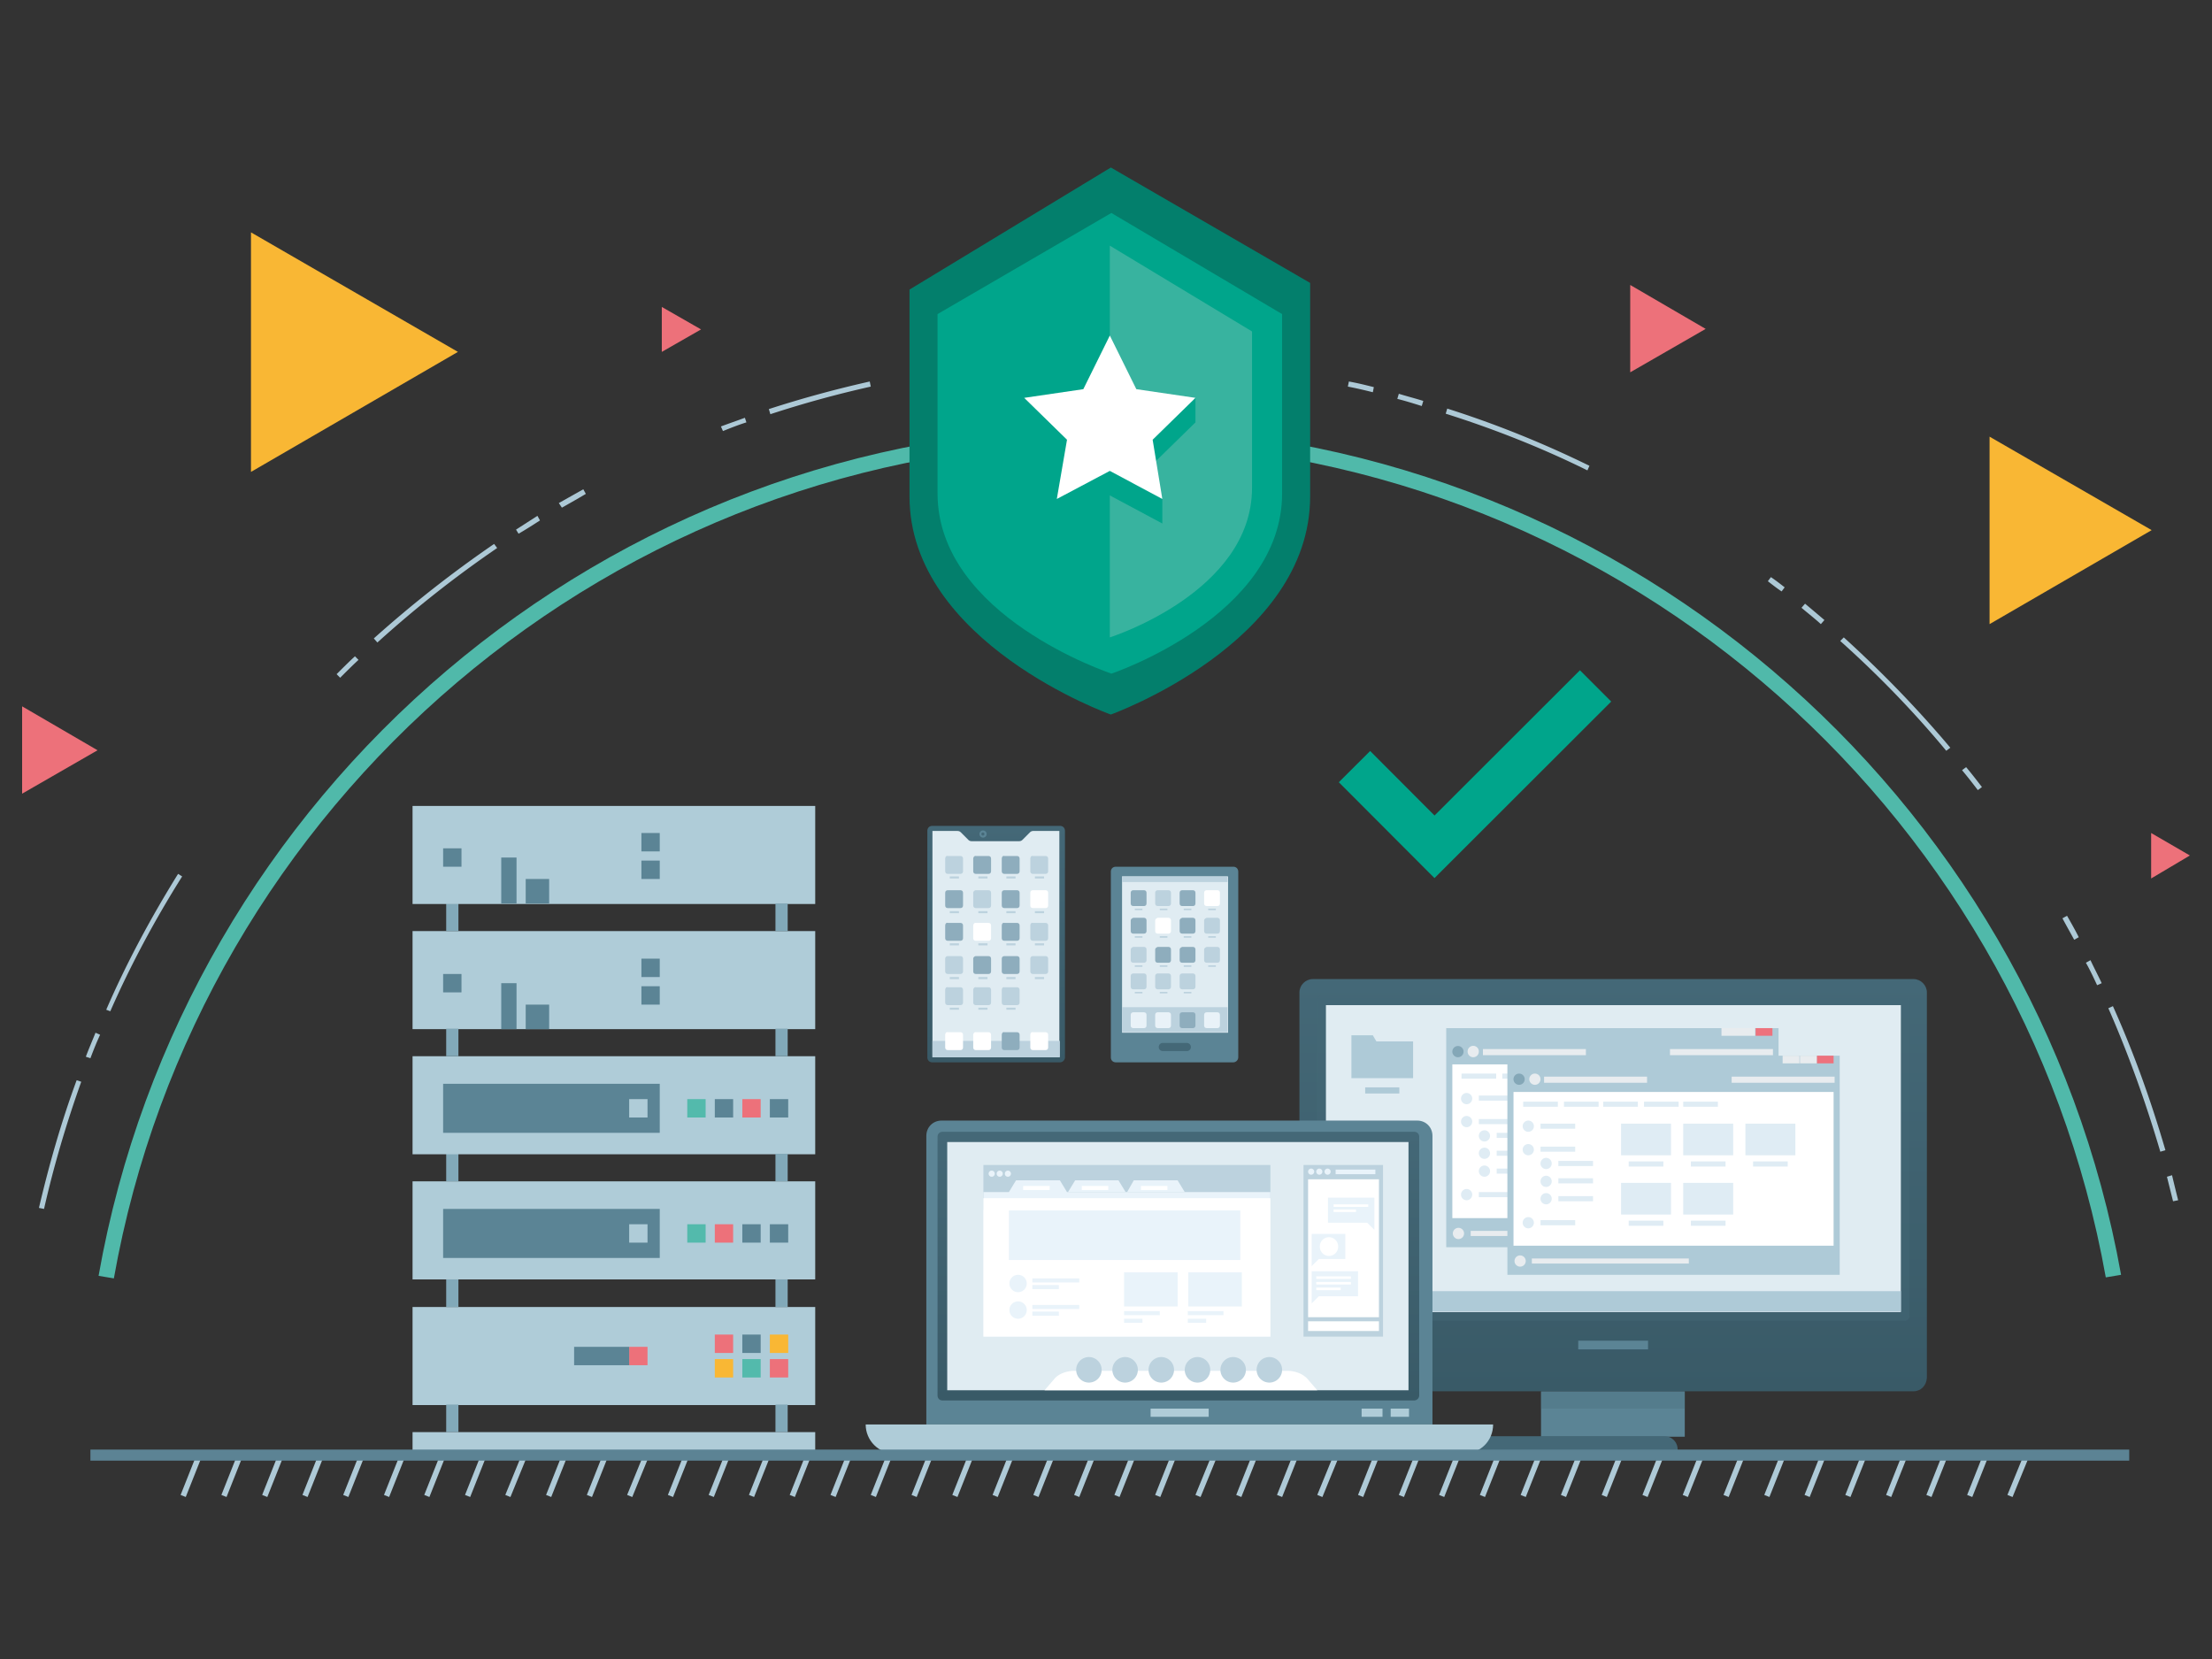 <svg width="400" height="300" viewBox="0 0 400 300" fill="none" xmlns="http://www.w3.org/2000/svg"><rect x="0" y="0" width="400" height="300" fill="#333333" stroke="none"/><g clip-path="url(#clip0)"><path d="M304.659 251.585h-25.992v8.22h25.992v-8.22z" fill="#5B8495"/><path opacity=".3" d="M304.659 251.585h-25.992v3.14h25.992v-3.14z" fill="#446877"/><path d="M303.369 262.853h-41.753v-.739c0-1.293 1.014-2.401 2.396-2.401h36.96a2.382 2.382 0 0 1 2.397 2.401v.739z" fill="#446877"/><path d="M346.044 251.585H237.375c-1.29 0-2.396-1.108-2.396-2.401v-69.732c0-1.293 1.106-2.402 2.396-2.402h108.669c1.29 0 2.396 1.109 2.396 2.402v69.732c-.092 1.385-1.106 2.401-2.396 2.401z" fill="url(#paint0_linear)"/><path opacity=".5" d="M344.477 238.839H238.942a.827.827 0 0 1-.83-.831v-57.079c0-.461.369-.831.83-.831h105.535c.461 0 .829.37.829.831V238.1c-.092.462-.461.739-.829.739z" fill="#446877"/><path d="M343.739 181.761H239.771v55.508h103.968v-55.508z" fill="#E0ECF2"/><path d="M343.739 233.482H239.771v3.694h103.968v-3.694zm-94.843-45.164l-.645-1.108h-3.871v7.758h11.152v-6.65h-6.636zm4.148 8.313h-6.175v1.108h6.175v-1.108zm-4.148 8.22l-.645-1.109h-3.871v7.851h11.152v-6.742h-6.636zm4.148 8.404h-6.175v1.109h6.175v-1.109zm68.575-27.338h-60.095v39.623h60.095v-39.623z" fill="#AECAD7"/><path d="M320.513 185.917h-3.042v1.385h3.042v-1.385z" fill="#ED727D"/><path d="M317.379 185.917h-3.042v1.385h3.042v-1.385zm-3.042 0h-3.041v1.385h3.041v-1.385z" fill="#E8ECEF"/><path d="M320.513 192.474H262.63v27.801h57.883v-27.801z" fill="#fff"/><path d="M286.778 189.703H268.16v1.108h18.618v-1.108z" fill="#E8ECEF"/><path d="M270.556 194.137h-6.267v.923h6.267v-.923zm3.134 3.971h-6.268v.924h6.268v-.924zm16.038 6.834h-6.268v.924h6.268v-.924zm1.382-6.834h-9.032v5.726h9.032v-5.726zm9.77 6.834h-6.267v.924h6.267v-.924zm1.383-6.834h-9.033v5.726h9.033v-5.726zm9.862 6.834h-6.268v.924h6.268v-.924zm1.383-6.834h-9.033v5.726h9.033v-5.726zm-23.78 17.641h-6.268v.924h6.268v-.924zm1.382-6.835h-9.032v5.726h9.032v-5.726zm9.77 6.835h-6.267v.924h6.267v-.924zm1.383-6.835h-9.033v5.726h9.033v-5.726zm-24.333-14.777h-6.268v.923h6.268v-.923zm7.097 0h-6.268v.923h6.268v-.923zm7.374 0h-6.268v.923h6.268v-.923zm7.097 0h-6.268v.923h6.268v-.923z" fill="#DFECF4"/><path d="M320.605 189.703h-18.619v1.108h18.619v-1.108z" fill="#E8ECEF"/><path d="M263.644 191.181c.559 0 1.013-.455 1.013-1.016 0-.561-.454-1.016-1.013-1.016a1.015 1.015 0 0 0 0 2.032z" fill="#84A7B7"/><path d="M265.21 199.678a1.015 1.015 0 0 0 0-2.032c-.56 0-1.013.455-1.013 1.016 0 .561.453 1.016 1.013 1.016zm8.48 2.679h-6.268v.924h6.268v-.924zm-8.48 1.477a1.015 1.015 0 0 0 0-2.032c-.56 0-1.013.455-1.013 1.016 0 .561.453 1.016 1.013 1.016zm11.706 1.016h-6.268v.924h6.268v-.924zm-8.48 1.571a1.015 1.015 0 1 0-.002-2.03 1.015 1.015 0 0 0 .002 2.03zm8.48 1.662h-6.268v.924h6.268v-.924zm-8.48 1.478a1.015 1.015 0 1 0-.002-2.03 1.015 1.015 0 0 0 .002 2.03zm5.254 6.003h-6.268v.924h6.268v-.924zm-8.48 1.478a1.015 1.015 0 0 0 0-2.032c-.56 0-1.013.455-1.013 1.016 0 .561.453 1.016 1.013 1.016z" fill="#DFECF4"/><path d="M294.336 222.583h-28.388v.924h28.388v-.924zm-30.6 1.479a1.015 1.015 0 1 0-.002-2.03 1.015 1.015 0 0 0 .002 2.03z" fill="#E8ECEF"/><path d="M276.916 211.315h-6.268v.924h6.268v-.924zm-8.48 1.478a1.015 1.015 0 1 0-.002-2.03 1.015 1.015 0 0 0 .002 2.03z" fill="#DFECF4"/><path d="M266.409 191.181c.56 0 1.013-.455 1.013-1.016a1.014 1.014 0 1 0-2.027 0c0 .561.454 1.016 1.014 1.016z" fill="#E8ECEF"/><path d="M332.679 190.904h-60.095v39.622h60.095v-39.622z" fill="#AECAD7"/><path d="M331.573 190.904h-3.042v1.385h3.042v-1.385z" fill="#ED727D"/><path d="M328.531 190.904h-3.041v1.385h3.041v-1.385zm-3.133 0h-3.042v1.385h3.042v-1.385z" fill="#E8ECEF"/><path d="M331.573 197.461H273.69v27.801h57.883v-27.801z" fill="#fff"/><path d="M297.839 194.69H279.22v1.109h18.619v-1.109z" fill="#E8ECEF"/><path d="M281.709 199.216h-6.268v.924h6.268v-.924zm3.134 3.972h-6.268v.924h6.268v-.924zm15.945 6.834h-6.267v.924h6.267v-.924zm1.383-6.834h-9.033v5.726h9.033v-5.726zm9.862 6.834h-6.268v.924h6.268v-.924zm1.382-6.834h-9.032v5.726h9.032v-5.726zm9.863 6.834h-6.268v.924h6.268v-.924zm1.382-6.834h-9.032v5.726h9.032v-5.726zm-23.872 17.548h-6.267v.924h6.267v-.924zm1.383-6.835h-9.033v5.727h9.033v-5.727zm9.862 6.835h-6.268v.924h6.268v-.924zm1.382-6.835h-9.032v5.727h9.032v-5.727zm-24.333-14.685h-6.267v.924h6.267v-.924zm7.098 0h-6.268v.924h6.268v-.924zm7.373 0h-6.267v.924h6.267v-.924zm7.097 0h-6.267v.924h6.267v-.924z" fill="#DFECF4"/><path d="M331.757 194.69h-18.618v1.109h18.618v-1.109z" fill="#E8ECEF"/><path d="M274.704 196.169a1.015 1.015 0 1 0-.002-2.03 1.015 1.015 0 0 0 .002 2.03z" fill="#84A7B7"/><path d="M276.363 204.666a1.015 1.015 0 1 0-.002-2.03 1.015 1.015 0 0 0 .002 2.03zm8.48 2.678h-6.268v.924h6.268v-.924zm-8.48 1.57a1.015 1.015 0 1 0-.002-2.03 1.015 1.015 0 0 0 .002 2.03zm11.706 1.016h-6.268v.923h6.268v-.923zm-8.48 1.478a1.015 1.015 0 1 0-.002-2.03 1.015 1.015 0 0 0 .002 2.03zm8.48 1.662h-6.268v.924h6.268v-.924zm-8.48 1.57a1.015 1.015 0 1 0-.002-2.03 1.015 1.015 0 0 0 .002 2.03zm5.254 6.004h-6.268v.924h6.268v-.924zm-8.48 1.477a1.015 1.015 0 1 0-.002-2.03 1.015 1.015 0 0 0 .002 2.03z" fill="#DFECF4"/><path d="M305.397 227.571h-28.389v.923h28.389v-.923zm-30.509 1.478a1.015 1.015 0 1 0-.002-2.03 1.015 1.015 0 0 0 .002 2.03z" fill="#E8ECEF"/><path d="M288.069 216.303h-6.268v.923h6.268v-.923zm-8.48 1.478a1.015 1.015 0 1 0-.002-2.03 1.015 1.015 0 0 0 .002 2.03z" fill="#DFECF4"/><path d="M277.561 196.169a1.015 1.015 0 1 0-.002-2.03 1.015 1.015 0 0 0 .002 2.03z" fill="#E8ECEF"/><path d="M298.023 242.441h-12.627v1.571h12.627v-1.571z" fill="#5B8495"/><path d="M248.712 242.441h-2.397v1.571h2.397v-1.571z" fill="#ED717A"/><path d="M147.417 213.625H74.602v17.733h72.815v-17.733z" fill="#AFCCD8"/><path d="M119.305 227.479H80.132v-8.867h39.173v8.867z" fill="#5B8495"/><path d="M117.093 224.708h-3.318v-3.325h3.318v3.325z" fill="#AFCCD8"/><path d="M137.555 221.383h-3.319v3.325h3.319v-3.325z" fill="#5B8495"/><path d="M132.577 221.383h-3.318v3.325h3.318v-3.325z" fill="#ED717A"/><path d="M127.6 221.383h-3.318v3.325h3.318v-3.325z" fill="#53BAAC"/><path d="M142.532 221.383h-3.318v3.325h3.318v-3.325z" fill="#5B8495"/><path d="M147.417 236.346H74.602v17.733h72.815v-17.733z" fill="#AFCCD8"/><path d="M117.093 246.875h-3.318v-3.325h3.318v3.325z" fill="#ED717A"/><path d="M142.532 241.333h-3.318v3.325h3.318v-3.325z" fill="#F9B734"/><path d="M137.555 241.333h-3.319v3.325h3.319v-3.325z" fill="#5B8495"/><path d="M132.577 241.333h-3.318v3.325h3.318v-3.325z" fill="#ED717A"/><path d="M113.775 246.875h-9.955v-3.325h9.955v3.325z" fill="#5B8495"/><path d="M142.532 245.767h-3.318v3.325h3.318v-3.325z" fill="#ED717A"/><path d="M137.555 245.767h-3.318v3.325h3.318v-3.325z" fill="#53BAAC"/><path d="M132.577 245.767h-3.318v3.325h3.318v-3.325z" fill="#F9B734"/><path d="M82.898 236.346h-2.212v-4.988h2.212v4.988zm0-22.721h-2.212v-4.987h2.212v4.987zm59.542 22.721h-2.212v-4.988h2.212v4.988z" fill="#82A9B9"/><path d="M147.417 190.997H74.602v17.733h72.815v-17.733z" fill="#AFCCD8"/><path d="M119.305 204.851H80.132v-8.867h39.173v8.867z" fill="#5B8495"/><path d="M117.093 202.08h-3.318v-3.325h3.318v3.325z" fill="#AFCCD8"/><path d="M137.555 198.755h-3.319v3.325h3.319v-3.325z" fill="#ED717A"/><path d="M132.577 198.755h-3.318v3.325h3.318v-3.325z" fill="#5B8495"/><path d="M127.6 198.755h-3.318v3.325h3.318v-3.325z" fill="#53BAAC"/><path d="M142.532 198.755h-3.318v3.325h3.318v-3.325z" fill="#5B8495"/><path d="M142.44 213.625h-2.212v-4.987h2.212v4.987z" fill="#82A9B9"/><path d="M147.417 168.369H74.602v17.733h72.815v-17.733z" fill="#AFCCD8"/><path d="M93.405 186.102H90.64v-8.312h2.765v8.312zm25.9-7.759h-3.318v3.325h3.318v-3.325z" fill="#5B8495"/><path d="M82.898 168.369h-2.212v-4.988h2.212v4.988z" fill="#82A9B9"/><path d="M147.417 145.74H74.602v17.733h72.815V145.74z" fill="#AFCCD8"/><path d="M93.405 163.381H90.64v-8.312h2.765v8.312zm5.899 22.721h-4.24v-4.434h4.24v4.434zm0-22.721h-4.24v-4.433h4.24v4.433zm20.001-7.758h-3.318v3.325h3.318v-3.325zm0 17.733h-3.318v3.325h3.318v-3.325zm0-22.721h-3.318v3.325h3.318v-3.325zM83.45 176.127h-3.317v3.325h3.318v-3.325zm0-22.721h-3.317v3.325h3.318v-3.325z" fill="#5B8495"/><path d="M142.44 168.369h-2.212v-4.988h2.212v4.988zm-59.542 22.628h-2.212v-4.987h2.212v4.987zm59.542 0h-2.212v-4.987h2.212v4.987zm-59.542 67.977h-2.212v-4.987h2.212v4.987zm59.542 0h-2.212v-4.987h2.212v4.987z" fill="#82A9B9"/><path d="M147.417 258.974H74.602v3.879h72.815v-3.879z" fill="#AFCCD8"/><path d="M259.035 257.589H167.51v-52.184c0-1.57 1.198-2.771 2.765-2.771h85.995c1.567 0 2.765 1.201 2.765 2.771v52.184z" fill="#5B8495"/><path d="M270.003 257.588H156.542c0 2.864 2.304 5.265 5.253 5.265H264.75c2.949 0 5.253-2.309 5.253-5.265z" fill="#AFCCD8"/><path d="M255.717 253.248h-85.258c-.553 0-.921-.37-.921-.924V205.59c0-.555.368-.924.921-.924h85.258c.553 0 .922.369.922.924v46.734a.925.925 0 0 1-.922.924z" fill="url(#paint1_linear)"/><path d="M254.703 206.513h-83.414V251.4h83.414v-44.887z" fill="#E0ECF2"/><path d="M218.572 254.726h-10.507v1.477h10.507v-1.477zm36.223 0h-3.318v1.477h3.318v-1.477zm-4.793 0h-3.779v1.477h3.779v-1.477z" fill="#AFCCD8"/><path d="M229.725 210.669h-51.892v8.128h51.892v-8.128z" fill="#BCD2DE"/><path d="M229.725 241.702h-51.892v-26.138h4.609l1.29-2.124h7.927l1.29 2.124h36.776v26.138z" fill="#E9F3FA"/><path d="M193.133 215.564l1.291-2.124h7.834l1.29 2.124h-10.415z" fill="#E9F3FA"/><path d="M189.815 214.456h-4.793v.739h4.793v-.739zm10.6 0h-4.793v.739h4.793v-.739z" fill="#fff"/><path d="M214.24 215.564l-1.29-2.124h-7.927l-1.198 2.124h10.415z" fill="#E9F3FA"/><path d="M211.106 214.456h-4.792v.739h4.792v-.739zm18.619 2.217h-51.892v25.029h51.892v-25.029z" fill="#fff"/><path d="M209.724 237.084h-6.452v.739h6.452v-.739zm-3.134 1.386h-3.318v.739h3.318v-.739zm6.36-8.405h-9.678v6.188h9.678v-6.188zm11.337-11.175h-41.846v8.959h41.846v-8.959zm-3.042 18.194h-6.452v.739h6.452v-.739zm-3.134 1.386h-3.318v.739h3.318v-.739zm6.452-8.405h-9.678v6.188h9.678v-6.188zm-29.402 1.847h-8.48v-.739h8.48v.739zm-3.687.462h-4.793v.739h4.793v-.739zm-7.373 1.294c.865 0 1.566-.703 1.566-1.571 0-.867-.701-1.57-1.566-1.57-.866 0-1.567.703-1.567 1.57 0 .868.701 1.571 1.567 1.571zm11.06 3.047h-8.48v-.739h8.48v.739zm-3.687.462h-4.793v.739h4.793v-.739zm-7.373 1.293c.865 0 1.566-.703 1.566-1.57 0-.867-.701-1.57-1.566-1.57-.866 0-1.567.703-1.567 1.57 0 .867.701 1.57 1.567 1.57zm-4.793-25.676a.554.554 0 1 0-.001-1.107.554.554 0 0 0 .001 1.107zm1.474 0a.553.553 0 1 0 0-1.106.553.553 0 0 0 0 1.106zm1.475 0a.553.553 0 1 0 0-1.106.553.553 0 0 0 0 1.106z" fill="#E9F3FA"/><path d="M250.094 210.669h-14.378v31.033h14.378v-31.033z" fill="#BCD2DE"/><path d="M249.357 213.255h-12.812v24.938h12.812v-24.938z" fill="#fff"/><path d="M245.578 234.406h-7.097l-1.29 1.293v-5.819h8.387v4.526zm-2.304-6.742h-4.793l-1.29 1.293v-5.819h6.083v4.526zm-3.134-6.558h7.097l1.291 1.293v-5.818h-8.388v4.525z" fill="#E9F3FA"/><path d="M249.357 238.932h-12.812v1.754h12.812v-1.754z" fill="#fff"/><path d="M248.712 211.5h-7.189v.832h7.189v-.832zm-11.614.924a.554.554 0 1 0 0-1.108.554.554 0 0 0 0 1.108zm1.475 0a.553.553 0 1 0 0-1.106.553.553 0 0 0 0 1.106zm1.475 0a.554.554 0 1 0-.001-1.107.554.554 0 0 0 .001 1.107z" fill="#E9F3FA"/><path d="M244.288 230.804h-6.268v.462h6.268v-.462zm3.134-13.023h-6.268v.462h6.268v-.462zm-2.213.924h-4.055v.461h4.055v-.461zm-.921 13.115h-6.268v.462h6.268v-.462zm-1.844 1.016h-4.424v.462h4.424v-.462zm-2.12-5.726a1.66 1.66 0 0 0 1.659-1.663 1.66 1.66 0 1 0-3.318 0c0 .918.743 1.663 1.659 1.663zm-2.119 24.291h-49.312l1.752-2.032c.737-.924 2.212-1.478 3.686-1.478h38.435c1.475 0 2.858.554 3.687 1.478l1.752 2.032z" fill="#fff"/><path d="M196.912 250.015a2.306 2.306 0 0 0 2.304-2.309 2.306 2.306 0 0 0-2.304-2.309 2.307 2.307 0 0 0-2.304 2.309 2.307 2.307 0 0 0 2.304 2.309zm6.544 0a2.307 2.307 0 0 0 2.305-2.309 2.307 2.307 0 0 0-2.305-2.309 2.307 2.307 0 0 0-2.304 2.309 2.307 2.307 0 0 0 2.304 2.309zm6.544 0a2.307 2.307 0 0 0 2.305-2.309 2.307 2.307 0 0 0-2.305-2.309 2.307 2.307 0 0 0-2.304 2.309 2.307 2.307 0 0 0 2.304 2.309zm6.544 0a2.307 2.307 0 0 0 2.305-2.309 2.307 2.307 0 0 0-2.305-2.309 2.307 2.307 0 0 0-2.304 2.309 2.307 2.307 0 0 0 2.304 2.309zm6.452 0a2.307 2.307 0 0 0 2.305-2.309 2.307 2.307 0 0 0-2.305-2.309 2.307 2.307 0 0 0-2.304 2.309 2.307 2.307 0 0 0 2.304 2.309zm6.544 0a2.307 2.307 0 0 0 2.305-2.309 2.307 2.307 0 0 0-2.305-2.309 2.307 2.307 0 0 0-2.304 2.309 2.307 2.307 0 0 0 2.304 2.309z" fill="#BCD2DE"/><path d="M222.996 192.105h-21.199c-.553 0-.921-.369-.921-.924v-33.526c0-.555.368-.924.921-.924h21.199c.553 0 .922.369.922.924v33.526a.925.925 0 0 1-.922.924z" fill="#5B8495"/><path d="M222.075 158.486h-19.172v28.262h19.172v-28.262z" fill="#E0ECF2"/><path d="M214.609 190.073h-4.332a.728.728 0 0 1-.738-.738c0-.37.277-.739.738-.739h4.332c.369 0 .737.277.737.739a.727.727 0 0 1-.737.738z" fill="#446877"/><path d="M204.47 183.516v1.939c0 .277.184.462.461.462h1.936c.276 0 .46-.185.46-.462v-1.939c0-.278-.184-.462-.46-.462h-1.936c-.277 0-.461.184-.461.462zm4.424 0v1.939c0 .277.185.462.461.462h1.936c.276 0 .461-.185.461-.462v-1.939c0-.278-.185-.462-.461-.462h-1.936c-.276 0-.461.184-.461.462z" fill="#E9F2F8"/><path d="M213.319 183.516v1.939c0 .277.184.462.46.462h1.936c.276 0 .461-.185.461-.462v-1.939c0-.278-.185-.462-.461-.462h-1.936c-.276 0-.46.184-.46.462z" fill="#8EADBD"/><path d="M221.983 182.13h-19.08v4.526h19.08v-4.526zm0-23.644h-19.08v1.016h19.08v-1.016z" fill="#BCD2DE"/><path d="M204.47 183.516v1.939c0 .277.184.462.461.462h1.936c.276 0 .46-.185.46-.462v-1.939c0-.278-.184-.462-.46-.462h-1.936c-.277 0-.461.184-.461.462z" fill="#E9F2F8"/><path d="M204.47 161.441v1.94c0 .277.184.462.461.462h1.936c.276 0 .46-.185.46-.462v-1.94c0-.277-.184-.462-.46-.462h-1.936c-.277 0-.461.185-.461.462z" fill="#8EADBD"/><path d="M208.894 161.441v1.94c0 .277.185.462.461.462h1.936c.276 0 .461-.185.461-.462v-1.94c0-.277-.185-.462-.461-.462h-1.936c-.276 0-.461.185-.461.462z" fill="#BCD2DE"/><path d="M213.319 161.441v1.94c0 .277.184.462.46.462h1.936c.276 0 .461-.185.461-.462v-1.94c0-.277-.185-.462-.461-.462h-1.936c-.276 0-.46.185-.46.462z" fill="#8EADBD"/><path d="M217.743 161.441v1.94c0 .277.184.462.461.462h1.935c.277 0 .461-.185.461-.462v-1.94c0-.277-.184-.462-.461-.462h-1.935c-.277 0-.461.185-.461.462z" fill="#fff"/><path d="M206.59 164.305h-1.382v.277h1.382v-.277zm4.516 0h-1.382v.277h1.382v-.277zm4.332 0h-1.382v.277h1.382v-.277zm4.425 0h-1.383v.277h1.383v-.277z" fill="#BCD2DE"/><path d="M204.47 166.429v1.94c0 .277.184.461.461.461h1.936c.276 0 .46-.184.46-.461v-1.94c0-.277-.184-.462-.46-.462h-1.936c-.277.093-.461.277-.461.462z" fill="#8EADBD"/><path d="M208.894 166.429v1.94c0 .277.185.461.461.461h1.936c.276 0 .461-.184.461-.461v-1.94c0-.277-.185-.462-.461-.462h-1.936c-.276.093-.461.277-.461.462z" fill="#fff"/><path d="M213.319 166.429v1.94c0 .277.184.461.46.461h1.936c.276 0 .461-.184.461-.461v-1.94c0-.277-.185-.462-.461-.462h-1.936c-.276.093-.46.277-.46.462z" fill="#8EADBD"/><path d="M217.743 166.429v1.94c0 .277.184.461.461.461h1.935c.277 0 .461-.184.461-.461v-1.94c0-.277-.184-.462-.461-.462h-1.935c-.277.093-.461.277-.461.462zm-11.153 2.863h-1.382v.277h1.382v-.277zm4.516 0h-1.382v.277h1.382v-.277zm4.332 0h-1.382v.277h1.382v-.277zm4.425 0h-1.383v.277h1.383v-.277zm-15.393 2.402v1.939c0 .277.184.462.461.462h1.936c.276 0 .46-.185.46-.462v-1.939c0-.277-.184-.462-.46-.462h-1.936c-.277.092-.461.277-.461.462z" fill="#BCD2DE"/><path d="M208.894 171.694v1.939c0 .277.185.462.461.462h1.936c.276 0 .461-.185.461-.462v-1.939c0-.277-.185-.462-.461-.462h-1.936c-.276.092-.461.277-.461.462zm4.425 0v1.939c0 .277.184.462.46.462h1.936c.276 0 .461-.185.461-.462v-1.939c0-.277-.185-.462-.461-.462h-1.936c-.276.092-.46.277-.46.462z" fill="#8EADBD"/><path d="M217.743 171.694v1.939c0 .277.184.462.461.462h1.935c.277 0 .461-.185.461-.462v-1.939c0-.277-.184-.462-.461-.462h-1.935c-.277.092-.461.277-.461.462zm-11.153 2.863h-1.382v.277h1.382v-.277zm4.516 0h-1.382v.277h1.382v-.277zm4.332 0h-1.382v.277h1.382v-.277zm-10.968 1.939v1.94c0 .277.184.461.461.461h1.936c.276 0 .46-.184.46-.461v-1.94c0-.277-.184-.462-.46-.462h-1.936c-.277 0-.461.185-.461.462zm4.424 0v1.94c0 .277.185.461.461.461h1.936c.276 0 .461-.184.461-.461v-1.94c0-.277-.185-.462-.461-.462h-1.936c-.276 0-.461.185-.461.462zm4.425 0v1.94c0 .277.184.461.46.461h1.936c.276 0 .461-.184.461-.461v-1.94c0-.277-.185-.462-.461-.462h-1.936c-.276 0-.46.185-.46.462zm-6.729 2.863h-1.382v.277h1.382v-.277zm4.516 0h-1.382v.277h1.382v-.277zm4.332 0h-1.382v.277h1.382v-.277zm4.425-4.802h-1.383v.277h1.383v-.277z" fill="#BCD2DE"/><path d="M208.894 183.516v1.939c0 .277.185.462.461.462h1.936c.276 0 .461-.185.461-.462v-1.939c0-.278-.185-.462-.461-.462h-1.936c-.276 0-.461.184-.461.462z" fill="#E9F2F8"/><path d="M213.319 183.516v1.939c0 .277.184.462.46.462h1.936c.276 0 .461-.185.461-.462v-1.939c0-.278-.185-.462-.461-.462h-1.936c-.276 0-.46.184-.46.462z" fill="#8EADBD"/><path d="M217.743 183.516v1.939c0 .277.184.462.461.462h1.935c.277 0 .461-.185.461-.462v-1.939c0-.278-.184-.462-.461-.462h-1.935c-.277 0-.461.184-.461.462z" fill="#E9F2F8"/><path d="M191.659 192.105h-23.043c-.553 0-.922-.369-.922-.924v-40.915c0-.554.369-.924.922-.924h23.043c.553 0 .921.37.921.924v40.915a.924.924 0 0 1-.921.924z" fill="url(#paint2_linear)"/><path d="M191.659 191.181h-23.043v-40.915h4.516c.277 0 .461.092.646.277l1.29 1.293a.838.838 0 0 0 .645.277h8.572c.277 0 .461-.093.645-.277l1.291-1.293a.833.833 0 0 1 .645-.277h4.7v40.915h.093z" fill="#E0ECF2"/><path d="M191.659 188.226h-23.043v2.956h23.043v-2.956z" fill="#BCD2DE"/><path d="M170.92 187.118v2.309c0 .277.185.462.461.462h2.304c.277 0 .461-.185.461-.462v-2.309c0-.277-.184-.462-.461-.462h-2.304c-.276-.092-.461.185-.461.462z" fill="#fff"/><path d="M170.92 161.441v2.309c0 .277.185.462.461.462h2.304c.277 0 .461-.185.461-.462v-2.309c0-.277-.184-.462-.461-.462h-2.304c-.276 0-.461.185-.461.462z" fill="#8EADBD"/><path d="M175.99 161.441v2.309c0 .277.184.462.461.462h2.304c.276 0 .461-.185.461-.462v-2.309c0-.277-.185-.462-.461-.462h-2.304c-.185 0-.461.185-.461.462z" fill="#BCD2DE"/><path d="M181.151 161.441v2.309c0 .277.185.462.461.462h2.304c.277 0 .461-.185.461-.462v-2.309c0-.277-.184-.462-.461-.462h-2.304c-.276 0-.461.185-.461.462z" fill="#8EADBD"/><path d="M186.313 161.441v2.309c0 .277.184.462.461.462h2.304c.276 0 .461-.185.461-.462v-2.309c0-.277-.185-.462-.461-.462h-2.304c-.277 0-.461.185-.461.462z" fill="#fff"/><path d="M173.409 164.767h-1.659v.369h1.659v-.369zm5.161 0h-1.659v.369h1.659v-.369zm5.07 0h-1.659v.369h1.659v-.369zm5.161 0h-1.659v.369h1.659v-.369z" fill="#BCD2DE"/><path d="M170.92 167.352v2.309c0 .278.185.462.461.462h2.304c.277 0 .461-.184.461-.462v-2.309c0-.277-.184-.461-.461-.461h-2.304c-.276-.093-.461.184-.461.461z" fill="#8EADBD"/><path d="M175.99 167.352v2.309c0 .278.184.462.461.462h2.304c.276 0 .461-.184.461-.462v-2.309c0-.277-.185-.461-.461-.461h-2.304c-.185-.093-.461.184-.461.461z" fill="#fff"/><path d="M181.151 167.352v2.309c0 .278.185.462.461.462h2.304c.277 0 .461-.184.461-.462v-2.309c0-.277-.184-.461-.461-.461h-2.304c-.276-.093-.461.184-.461.461z" fill="#8EADBD"/><path d="M186.313 167.352v2.309c0 .278.184.462.461.462h2.304c.276 0 .461-.184.461-.462v-2.309c0-.277-.185-.461-.461-.461h-2.304c-.277-.093-.461.184-.461.461zm-12.904 3.233h-1.659v.37h1.659v-.37zm5.161 0h-1.659v.37h1.659v-.37zm5.07 0h-1.659v.37h1.659v-.37zm5.161 0h-1.659v.37h1.659v-.37zm-17.881 2.771v2.309c0 .277.185.462.461.462h2.304c.277 0 .461-.185.461-.462v-2.309c0-.277-.184-.461-.461-.461h-2.304c-.276 0-.461.184-.461.461z" fill="#BCD2DE"/><path d="M175.99 173.356v2.309c0 .277.184.462.461.462h2.304c.276 0 .461-.185.461-.462v-2.309c0-.277-.185-.461-.461-.461h-2.304c-.185 0-.461.184-.461.461zm5.161 0v2.309c0 .277.185.462.461.462h2.304c.277 0 .461-.185.461-.462v-2.309c0-.277-.184-.461-.461-.461h-2.304c-.276 0-.461.184-.461.461z" fill="#8EADBD"/><path d="M186.313 173.356v2.309c0 .277.184.462.461.462h2.304c.276 0 .461-.185.461-.462v-2.309c0-.277-.185-.461-.461-.461h-2.304c-.277 0-.461.184-.461.461zm-12.904 3.325h-1.659v.37h1.659v-.37zm5.161 0h-1.659v.37h1.659v-.37zm5.07 0h-1.659v.37h1.659v-.37zm-12.72 2.309v2.309c0 .277.185.462.461.462h2.304c.277 0 .461-.185.461-.462v-2.309c0-.277-.184-.462-.461-.462h-2.304c-.276-.092-.461.185-.461.462zm5.07 0v2.309c0 .277.184.462.461.462h2.304c.276 0 .461-.185.461-.462v-2.309c0-.277-.185-.462-.461-.462h-2.304c-.185-.092-.461.185-.461.462zm5.161 0v2.309c0 .277.185.462.461.462h2.304c.277 0 .461-.185.461-.462v-2.309c0-.277-.184-.462-.461-.462h-2.304c-.276-.092-.461.185-.461.462zm-7.742 3.233h-1.659v.369h1.659v-.369zm5.161 0h-1.659v.369h1.659v-.369zm5.07 0h-1.659v.369h1.659v-.369zm5.161-5.542h-1.659v.37h1.659v-.37zm-17.881-21.428v2.309c0 .277.185.462.461.462h2.304c.277 0 .461-.185.461-.462v-2.309c0-.277-.184-.461-.461-.461h-2.304c-.276-.093-.461.184-.461.461z" fill="#BCD2DE"/><path d="M175.99 155.253v2.309c0 .277.184.462.461.462h2.304c.276 0 .461-.185.461-.462v-2.309c0-.277-.185-.461-.461-.461h-2.304c-.185-.093-.461.184-.461.461zm5.161 0v2.309c0 .277.185.462.461.462h2.304c.277 0 .461-.185.461-.462v-2.309c0-.277-.184-.461-.461-.461h-2.304c-.276-.093-.461.184-.461.461z" fill="#8EADBD"/><path d="M186.313 155.253v2.309c0 .277.184.462.461.462h2.304c.276 0 .461-.185.461-.462v-2.309c0-.277-.185-.461-.461-.461h-2.304c-.277-.093-.461.184-.461.461zm-12.904 3.233h-1.659v.37h1.659v-.37zm5.161 0h-1.659v.37h1.659v-.37zm5.07 0h-1.659v.37h1.659v-.37zm5.161 0h-1.659v.37h1.659v-.37z" fill="#BCD2DE"/><path d="M175.99 187.118v2.309c0 .277.184.462.461.462h2.304c.276 0 .461-.185.461-.462v-2.309c0-.277-.185-.462-.461-.462h-2.304c-.185-.092-.461.185-.461.462z" fill="#fff"/><path d="M181.151 187.118v2.309c0 .277.185.462.461.462h2.304c.277 0 .461-.185.461-.462v-2.309c0-.277-.184-.462-.461-.462h-2.304c-.276-.092-.461.185-.461.462z" fill="#8EADBD"/><path d="M186.313 187.118v2.309c0 .277.184.462.461.462h2.304c.276 0 .461-.185.461-.462v-2.309c0-.277-.185-.462-.461-.462h-2.304c-.277-.092-.461.185-.461.462z" fill="#fff"/><path d="M177.741 151.466a.646.646 0 1 0-.001-1.291.646.646 0 0 0 .001 1.291z" fill="#5B8495"/><path d="M177.741 151.097a.276.276 0 0 0 .276-.277.276.276 0 1 0-.553 0c0 .153.124.277.277.277z" fill="#446877"/><path d="M200.691 77.209c-91.34 0-167.473 66.314-182.865 153.503l2.765.461c15.208-85.802 90.234-151.194 180.1-151.194s164.801 65.299 180.101 151.01l2.765-.462C367.98 143.431 291.848 77.209 200.691 77.209z" fill="#50B9AA"/><path d="M392.958 217.227l.922-.185a331.06 331.06 0 0 1-1.106-4.525l-.922.277 1.106 4.433zm-2.304-8.959l.922-.277c-2.581-8.867-5.715-17.641-9.494-26.046l-.829.37c3.687 8.405 6.82 17.179 9.401 25.953zm-38.711-72.503l.737-.554c-5.899-7.019-12.443-13.762-19.264-19.95l-.645.647c6.821 6.096 13.273 12.745 19.172 19.857zM13.862 195.337c-2.765 7.482-4.977 15.24-6.82 23.09l.921.185c1.752-7.758 4.056-15.516 6.729-22.998l-.83-.277zm365.363-17.179l.83-.369c-.646-1.385-1.383-2.771-2.028-4.156l-.83.462c.738 1.293 1.383 2.678 2.028 4.063zm-4.148-8.219l.83-.462c-.645-1.293-1.383-2.586-2.12-3.879l-.83.461c.738 1.386 1.475 2.679 2.12 3.88zm-17.42-27.062l.738-.554c-.922-1.2-1.844-2.401-2.858-3.602l-.737.554c1.014 1.201 1.936 2.402 2.857 3.602zM248.251 70.928l.184-.923c-1.474-.37-2.949-.74-4.516-1.016l-.184.923c1.475.277 3.041.647 4.516 1.016zm9.125 1.571c-1.475-.462-2.949-.832-4.424-1.293l-.277.923c1.475.37 2.95.831 4.424 1.293l.277-.923zm29.679 12.561l.369-.832c-8.296-4.064-16.96-7.573-25.716-10.344l-.276.923c8.756 2.771 17.42 6.189 25.623 10.252zM68.243 116.185a202.49 202.49 0 0 1 21.66-17.087l-.553-.739a213.18 213.18 0 0 0-21.752 17.087l.645.739zm-3.411 3.14l-.645-.646c-1.106 1.016-2.212 2.124-3.318 3.232l.645.647c1.106-1.108 2.212-2.217 3.318-3.233zM97.645 94.11l-.46-.83c-1.291.83-2.582 1.662-3.872 2.493l.46.74c1.291-.74 2.582-1.571 3.872-2.402zm-77.7 88.759c3.687-8.404 8.111-16.625 12.996-24.383l-.737-.462c-4.885 7.851-9.31 16.071-12.996 24.568l.737.277zm-3.595 8.497c.554-1.478 1.107-2.863 1.752-4.249l-.83-.369c-.552 1.385-1.198 2.863-1.75 4.341l.829.277zm305.822-84.417l.553-.739c-.83-.647-1.659-1.293-2.489-1.847l-.553.739c.83.646 1.659 1.293 2.489 1.847zM134.974 76.378l-.277-.832c-1.474.554-2.857 1.016-4.332 1.57l.369.832c1.383-.554 2.765-1.109 4.24-1.57zm190.792 33.526c1.199 1.016 2.397 1.94 3.503 2.956l.645-.739a563.89 563.89 0 0 0-3.503-2.955l-.645.738zM157.279 68.989a204.76 204.76 0 0 0-18.25 4.987l.277.924a194.678 194.678 0 0 1 18.157-4.988l-.184-.923zm-55.671 22.813c1.475-.832 2.95-1.663 4.332-2.494l-.461-.831-4.424 2.493.553.832z" fill="#ADC9D6"/><path d="M36.167 262.853l-3.041 7.666m10.415-7.666l-3.042 7.666m10.416-7.666l-3.042 7.666m10.323-7.666l-3.042 7.666m10.416-7.666l-3.042 7.666m10.415-7.666l-3.041 7.666m10.323-7.666l-3.042 7.666m10.415-7.666l-3.041 7.666m10.415-7.666l-3.134 7.666m10.415-7.666l-3.041 7.666m10.415-7.666l-3.042 7.666m10.416-7.666l-3.134 7.666m10.415-7.666l-3.041 7.666m10.415-7.666l-3.042 7.666m10.323-7.666l-3.041 7.666m10.415-7.666l-3.042 7.666m10.415-7.666l-3.041 7.666m10.323-7.666l-3.042 7.666m10.416-7.666l-3.042 7.666m10.415-7.666l-3.041 7.666m10.323-7.666l-3.042 7.666m10.415-7.666l-3.041 7.666m10.415-7.666l-3.042 7.666m10.323-7.666l-3.041 7.666m10.415-7.666l-3.042 7.666m10.416-7.666l-3.134 7.666m10.415-7.666l-3.042 7.666m10.416-7.666l-3.042 7.666m10.415-7.666l-3.134 7.666m10.416-7.666l-3.042 7.666m10.415-7.666l-3.041 7.666m10.323-7.666l-3.042 7.666m10.415-7.666l-3.041 7.666m10.415-7.666l-3.042 7.666m10.323-7.666l-3.041 7.666m10.415-7.666l-3.042 7.666m10.416-7.666l-3.042 7.666m10.323-7.666l-3.042 7.666m10.416-7.666l-3.042 7.666m10.415-7.666l-3.041 7.666m10.323-7.666l-3.042 7.666m10.415-7.666l-3.041 7.666m10.415-7.666l-3.042 7.666m10.323-7.666l-3.041 7.666m10.415-7.666l-3.042 7.666m10.416-7.666l-3.134 7.666" stroke="#AECAD7" stroke-miterlimit="10"/><path d="M16.35 263.13h368.682" stroke="#5C8394" stroke-width="2" stroke-miterlimit="10"/><path d="M200.876 30.29l-36.408 22.074V89.77c0 26.415 36.315 39.438 36.408 39.438 0 0 36.038-12.931 36.038-39.438V51.163L200.876 30.29z" fill="#037F6C"/><path d="M200.968 38.51l-31.43 18.287v32.419c0 22.259 31.338 32.511 31.43 32.603 0 0 30.877-10.344 30.877-32.603V56.797L200.968 38.51z" fill="#00A58B"/><path d="M200.691 44.42v70.841s25.716-8.127 25.716-27.061V59.937l-25.716-15.516z" fill="#38B39F"/><path d="M200.691 89.585l-9.585 5.08v-4.433l1.843-6.28-7.742-7.574v-4.434l10.691 2.864 4.793-9.698 4.793 9.698 10.692-2.864v4.434l-7.742 7.573 1.751 6.28v4.434l-9.494-5.08z" fill="#00A58B"/><path d="M200.691 85.152l-9.585 5.08 1.843-10.714-7.742-7.574 10.691-1.57 4.793-9.698 4.793 9.698 10.692 1.57-7.742 7.574 1.751 10.714-9.494-5.08z" fill="#fff"/><path d="M244.933 138.629l14.471 14.5 29.125-29.093" stroke="#00A58B" stroke-width="8" stroke-miterlimit="10"/><path d="M82.805 63.632L45.385 42.02v43.316l37.42-21.704zm306.282 32.234l-29.31-16.902v33.896l29.31-16.994z" fill="#F9B734"/><path d="M17.641 135.672L4 127.729v15.794l13.641-7.851zm290.797-76.197l-13.641-7.943v15.794l13.641-7.85zm-181.667.093l-7.097-4.064v8.128l7.097-4.064zM396 154.699l-7.005-4.064v8.22l7.005-4.156z" fill="#ED717A"/></g><defs><linearGradient id="paint0_linear" x1="291.694" y1="251.598" x2="291.694" y2="177.145" gradientUnits="userSpaceOnUse"><stop stop-color="#395A67"/><stop offset="1" stop-color="#446877"/></linearGradient><linearGradient id="paint1_linear" x1="213.054" y1="253.259" x2="213.054" y2="204.649" gradientUnits="userSpaceOnUse"><stop stop-color="#395A67"/><stop offset="1" stop-color="#446877"/></linearGradient><linearGradient id="paint2_linear" x1="180.171" y1="192.07" x2="180.171" y2="149.324" gradientUnits="userSpaceOnUse"><stop stop-color="#395A67"/><stop offset="1" stop-color="#446877"/></linearGradient><clipPath id="clip0"><path fill="#fff" d="M0 0h400v300H0z"/></clipPath></defs></svg>